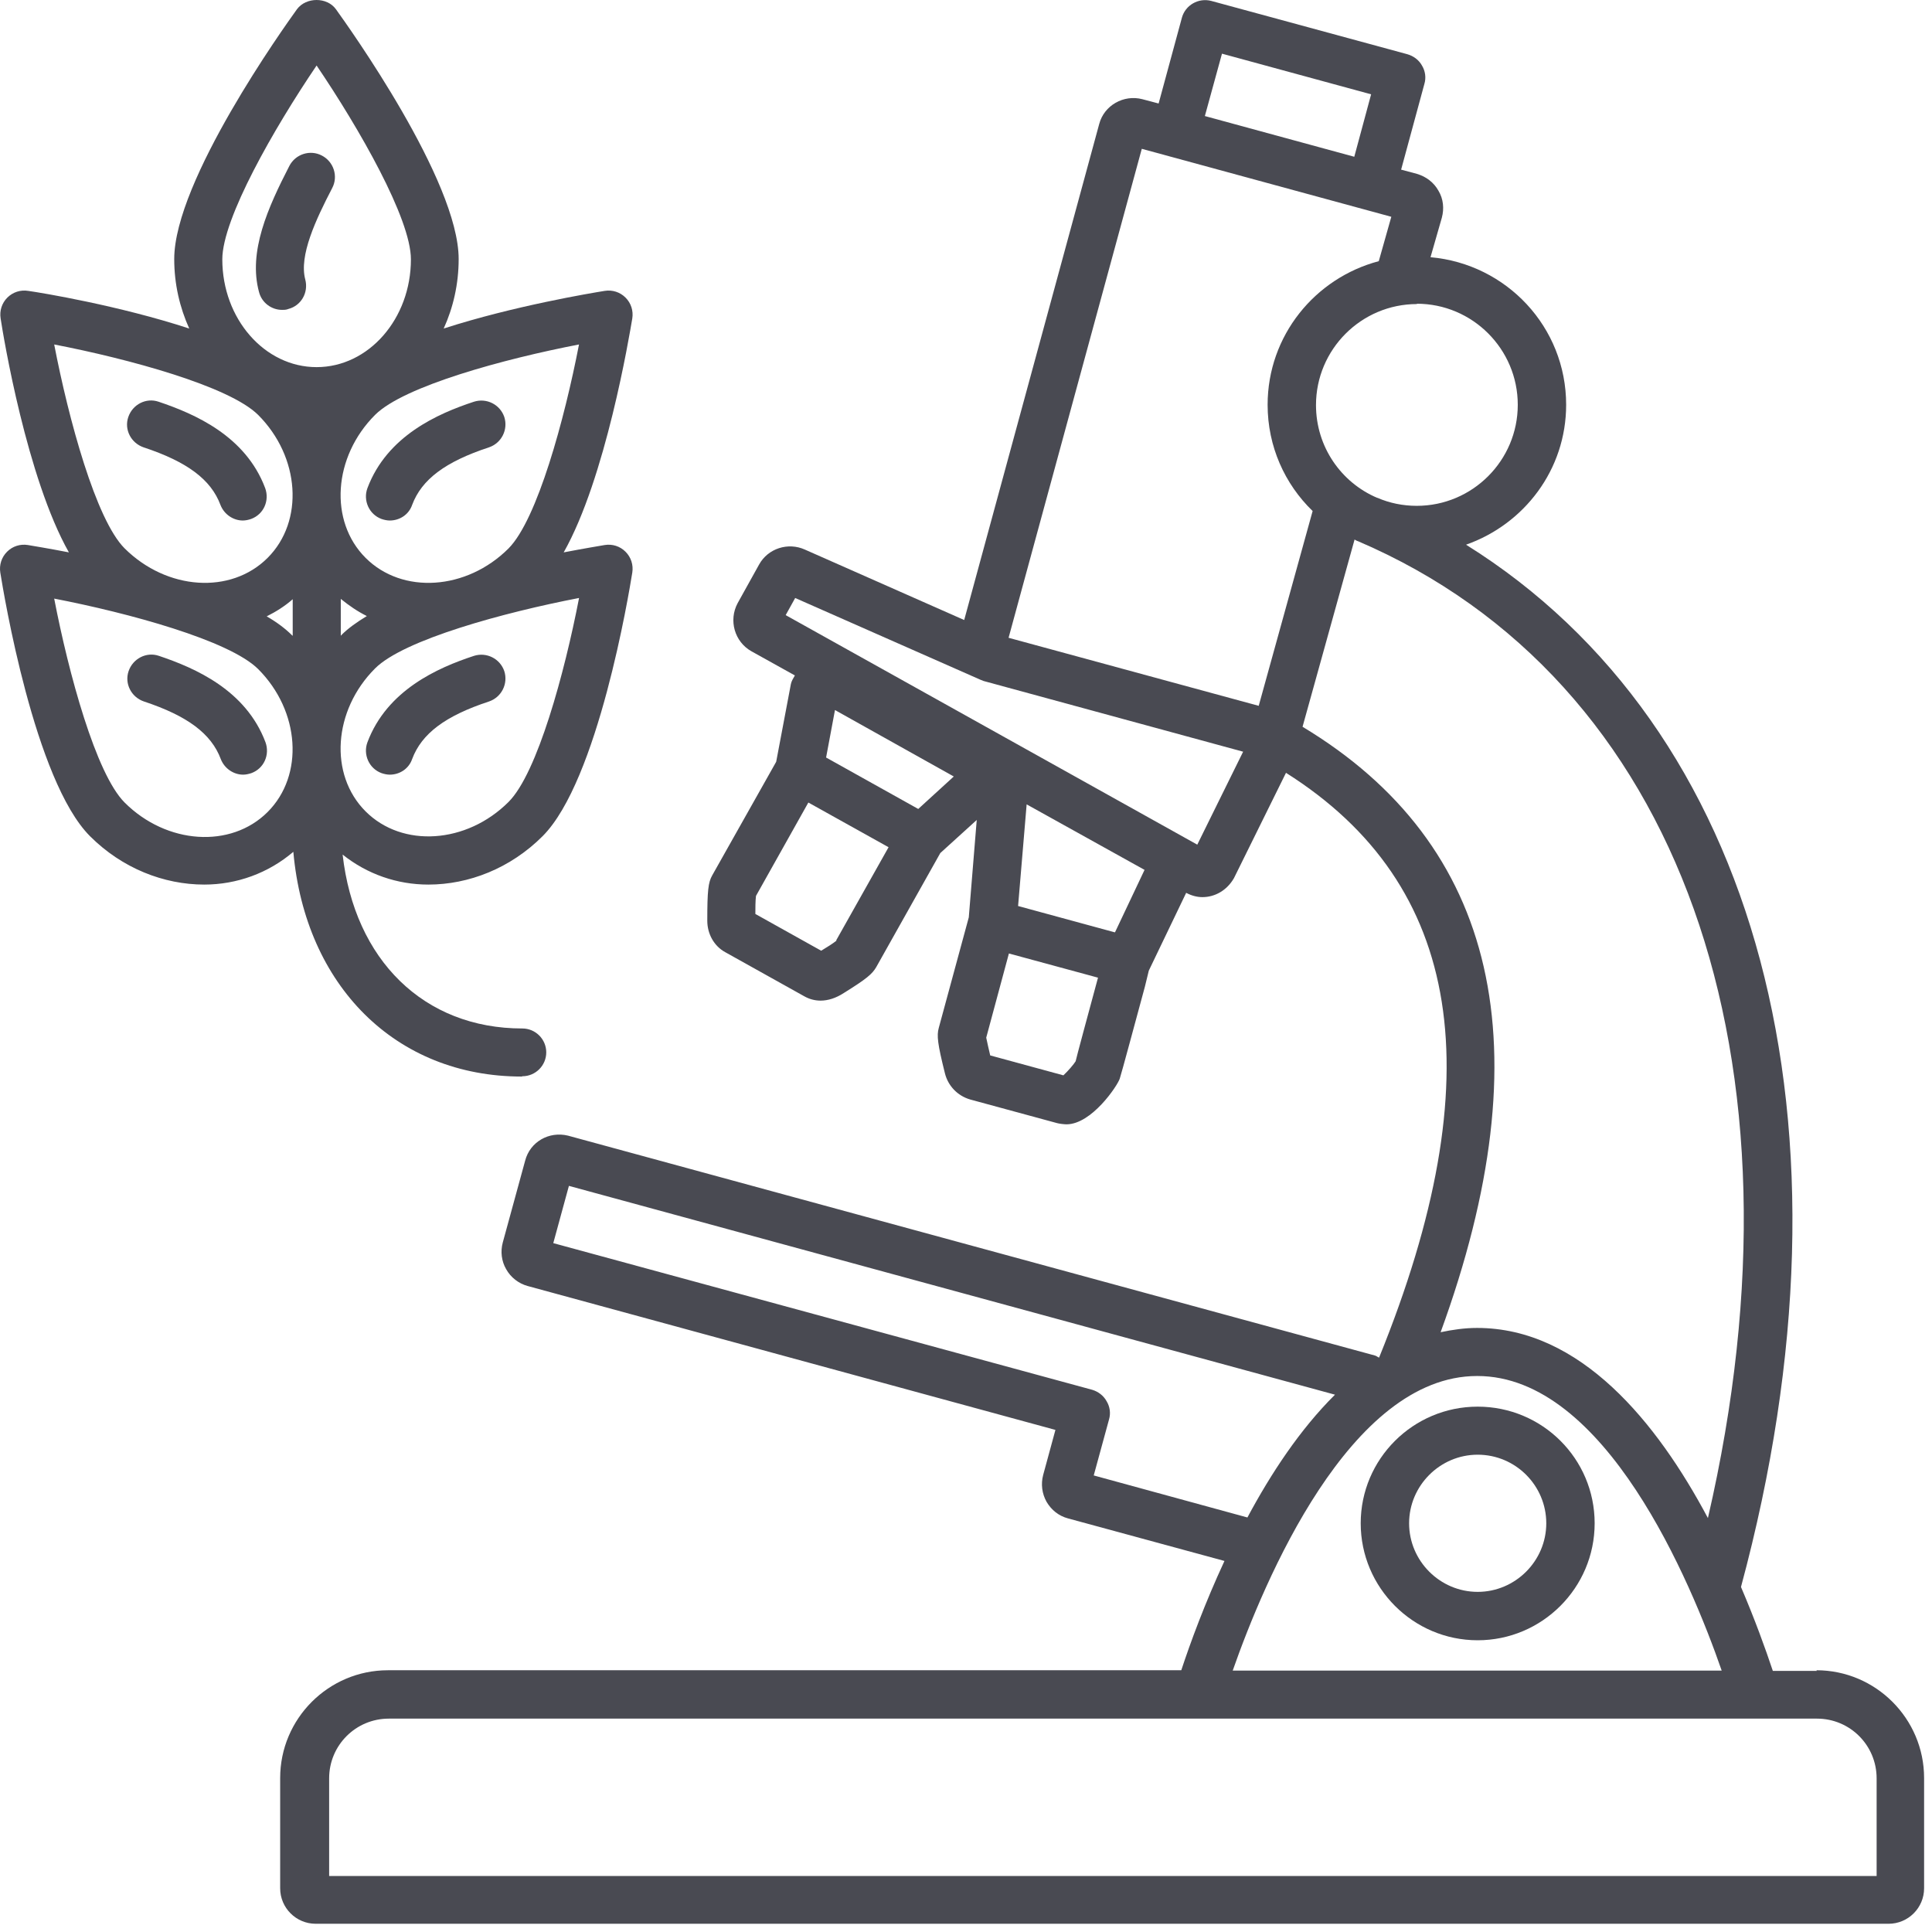 <svg width="77" height="77" viewBox="0 0 77 77" fill="none" xmlns="http://www.w3.org/2000/svg">
<path d="M72.414 66.593H70.656C70.364 65.714 69.936 64.53 69.387 63.249C74.378 44.749 70.083 28.983 58.429 21.709C60.748 20.892 62.419 18.72 62.419 16.133C62.419 13.033 60.04 10.519 57.013 10.251L57.465 8.676C57.562 8.31 57.526 7.932 57.331 7.603C57.148 7.273 56.843 7.041 56.476 6.931L55.842 6.761L56.769 3.344C56.843 3.1 56.806 2.831 56.672 2.611C56.55 2.392 56.342 2.233 56.086 2.16L48.276 0.037C47.763 -0.098 47.239 0.207 47.104 0.708L46.177 4.125L45.53 3.954C44.786 3.759 44.005 4.198 43.809 4.942L38.428 24.711C36.219 23.735 32.241 21.978 32.082 21.905C31.411 21.6 30.606 21.856 30.252 22.503L29.398 24.04C29.032 24.724 29.276 25.578 29.947 25.956L31.68 26.92C31.619 27.03 31.545 27.14 31.521 27.262L30.935 30.361L28.385 34.889C28.226 35.169 28.189 35.499 28.189 36.695C28.189 37.22 28.458 37.708 28.909 37.952L32.058 39.709C32.253 39.819 32.473 39.88 32.705 39.88C32.998 39.88 33.315 39.782 33.632 39.575C34.535 39.014 34.767 38.818 34.926 38.538L37.476 33.998L38.928 32.68L38.611 36.561L37.415 40.966C37.33 41.271 37.366 41.601 37.659 42.772C37.781 43.272 38.159 43.675 38.672 43.822L42.126 44.761C42.211 44.786 42.418 44.81 42.504 44.81C43.504 44.81 44.529 43.285 44.627 42.992C44.688 42.821 45.286 40.588 45.628 39.331L45.786 38.684L47.275 35.584C47.483 35.694 47.702 35.755 47.922 35.755C48.422 35.755 48.898 35.487 49.179 34.999L51.253 30.801C58.307 35.255 59.515 42.906 54.963 54.109C54.902 54.084 54.853 54.036 54.792 54.023L22.637 45.261C21.88 45.078 21.124 45.506 20.929 46.262L20.038 49.52C19.94 49.886 19.989 50.265 20.172 50.582C20.355 50.912 20.672 51.156 21.026 51.253L42.064 56.989L41.576 58.783C41.479 59.149 41.528 59.527 41.711 59.856C41.906 60.186 42.199 60.418 42.565 60.516L48.801 62.212C48.02 63.896 47.446 65.458 47.08 66.568H15.461C13.094 66.568 11.166 68.496 11.166 70.864V75.257C11.166 76.038 11.801 76.672 12.582 76.672H75.269C76.05 76.672 76.685 76.038 76.685 75.257V70.864C76.685 68.496 74.757 66.568 72.389 66.568L72.414 66.593ZM56.464 12.105C58.685 12.105 60.491 13.912 60.491 16.133C60.491 18.354 58.685 20.16 56.464 20.16C55.915 20.16 55.378 20.05 54.902 19.842C54.902 19.842 54.902 19.842 54.89 19.842C53.45 19.232 52.449 17.804 52.449 16.145C52.449 13.924 54.255 12.118 56.476 12.118L56.464 12.105ZM48.691 2.136L54.646 3.759L53.975 6.248L48.02 4.625L48.703 2.136H48.691ZM33.339 37.488C33.205 37.598 32.973 37.744 32.729 37.891L30.105 36.426C30.105 36.207 30.105 35.902 30.13 35.706L32.217 31.985L35.414 33.766L33.327 37.476L33.339 37.488ZM36.597 32.241L32.924 30.191L33.278 28.299L38.013 30.947L36.597 32.241ZM42.87 42.296C42.797 42.418 42.565 42.687 42.382 42.858L39.465 42.064C39.416 41.845 39.343 41.552 39.306 41.356L40.21 38.001L43.761 38.965C43.431 40.185 42.882 42.211 42.87 42.296ZM44.432 37.159L40.576 36.109L40.917 32.058L45.616 34.669L44.444 37.146L44.432 37.159ZM47.727 33.669L31.313 24.516L31.692 23.833C32.412 24.15 34.267 24.968 39.075 27.091C39.075 27.091 39.16 27.128 39.197 27.14L49.545 29.959L47.715 33.669H47.727ZM50.155 28.128L40.197 25.419L45.506 5.931L55.451 8.64L54.951 10.409C52.413 11.08 50.521 13.375 50.521 16.133C50.521 17.792 51.205 19.293 52.315 20.367L50.167 28.128H50.155ZM51.912 28.97L53.987 21.502C53.987 21.502 54.06 21.551 54.097 21.563C54.097 21.563 54.097 21.563 54.109 21.563C66.983 27.067 72.304 42.186 68.069 60.503C66.044 56.696 62.993 52.925 58.868 52.925C58.368 52.925 57.88 52.998 57.416 53.096C61.553 41.759 59.698 33.644 51.9 28.958L51.912 28.97ZM58.88 54.841C63.969 54.841 67.386 63.029 68.618 66.581H49.13C50.375 63.029 53.792 54.841 58.868 54.841H58.88ZM43.59 58.807L44.2 56.574C44.273 56.33 44.237 56.061 44.102 55.842C43.98 55.622 43.773 55.463 43.529 55.39L22.051 49.545L22.674 47.263L53.206 55.585C51.815 56.964 50.656 58.722 49.716 60.479L43.602 58.807H43.59ZM74.793 74.769H13.118V70.876C13.118 69.558 14.18 68.496 15.498 68.496H72.414C73.732 68.496 74.793 69.558 74.793 70.876V74.769Z" fill="#494A52"/>
<path d="M58.893 65.373C61.456 65.373 63.555 63.286 63.555 60.711C63.555 58.136 61.468 56.062 58.893 56.062C56.318 56.062 54.231 58.148 54.231 60.711C54.231 63.274 56.318 65.373 58.893 65.373ZM58.893 57.977C60.406 57.977 61.627 59.21 61.627 60.711C61.627 62.212 60.394 63.444 58.893 63.444C57.392 63.444 56.16 62.212 56.16 60.711C56.16 59.21 57.392 57.977 58.893 57.977Z" fill="#494A52"/>
<path d="M20.819 42.894C21.343 42.894 21.771 42.467 21.771 41.942C21.771 41.418 21.343 40.99 20.819 40.99C16.889 40.99 14.131 38.257 13.655 34.059C14.632 34.84 15.828 35.255 17.072 35.255C18.683 35.255 20.343 34.608 21.624 33.327C23.833 31.118 25.065 23.662 25.2 22.82C25.248 22.515 25.151 22.21 24.931 21.99C24.712 21.77 24.407 21.673 24.101 21.722C23.894 21.758 23.296 21.856 22.466 22.015C24.138 19.061 25.078 13.411 25.2 12.691C25.248 12.386 25.151 12.081 24.931 11.861C24.712 11.642 24.407 11.544 24.101 11.593C23.577 11.678 20.477 12.191 17.683 13.094C18.061 12.264 18.28 11.325 18.28 10.324C18.28 7.2 13.887 1.062 13.387 0.366C13.033 -0.122 12.203 -0.122 11.837 0.366C11.337 1.062 6.944 7.2 6.944 10.324C6.944 11.325 7.163 12.252 7.542 13.094C4.747 12.179 1.648 11.666 1.123 11.593C0.818 11.544 0.513 11.642 0.293 11.861C0.073 12.081 -0.024 12.386 0.025 12.691C0.134 13.424 1.074 19.061 2.746 22.015C1.928 21.856 1.318 21.758 1.111 21.722C0.806 21.673 0.5 21.77 0.281 21.99C0.061 22.21 -0.036 22.515 0.012 22.82C0.147 23.662 1.379 31.118 3.588 33.327C4.869 34.608 6.529 35.255 8.14 35.255C9.433 35.255 10.69 34.803 11.691 33.949C12.167 39.282 15.767 42.906 20.794 42.906L20.819 42.894ZM23.076 23.845C22.503 26.81 21.417 30.813 20.27 31.96C18.598 33.632 16.035 33.803 14.571 32.338C13.106 30.874 13.277 28.311 14.949 26.64C16.096 25.492 20.099 24.406 23.076 23.833V23.845ZM13.582 25.334V23.869C13.912 24.138 14.253 24.37 14.62 24.553C14.217 24.797 13.875 25.041 13.607 25.309C13.607 25.309 13.594 25.334 13.582 25.334ZM23.076 13.729C22.503 16.694 21.417 20.697 20.27 21.856C18.598 23.528 16.035 23.699 14.571 22.234C13.106 20.77 13.277 18.207 14.949 16.535C16.096 15.388 20.099 14.302 23.076 13.729ZM12.618 2.611C14.314 5.113 16.377 8.713 16.377 10.336C16.377 12.704 14.693 14.632 12.618 14.632C10.544 14.632 8.86 12.704 8.86 10.336C8.86 8.713 10.922 5.113 12.618 2.611ZM2.16 13.729C5.125 14.302 9.128 15.388 10.287 16.535C11.959 18.207 12.13 20.77 10.666 22.234C9.201 23.699 6.651 23.528 4.967 21.856C3.82 20.709 2.734 16.706 2.16 13.729ZM10.666 32.363C9.201 33.827 6.639 33.656 4.967 31.985C3.82 30.837 2.734 26.835 2.16 23.857C5.125 24.431 9.128 25.517 10.287 26.664C11.959 28.336 12.13 30.898 10.666 32.363ZM11.666 25.346C11.666 25.346 11.654 25.322 11.642 25.322C11.373 25.053 11.032 24.797 10.629 24.565C10.995 24.382 11.349 24.162 11.666 23.882V25.346Z" fill="#494A52"/>
<path d="M11.239 12.35C11.325 12.35 11.41 12.35 11.496 12.313C12.008 12.179 12.301 11.654 12.167 11.142C11.911 10.19 12.582 8.762 13.241 7.493C13.485 7.029 13.302 6.443 12.826 6.199C12.362 5.955 11.777 6.138 11.532 6.614C10.678 8.274 9.885 10.031 10.324 11.642C10.434 12.069 10.825 12.35 11.239 12.35Z" fill="#494A52"/>
<path d="M5.723 17.829C7.456 18.402 8.408 19.11 8.786 20.123C8.932 20.501 9.298 20.745 9.677 20.745C9.787 20.745 9.896 20.721 10.006 20.684C10.507 20.501 10.751 19.952 10.568 19.452C9.787 17.377 7.773 16.499 6.321 16.011C5.82 15.84 5.284 16.12 5.113 16.621C4.942 17.121 5.223 17.658 5.723 17.829Z" fill="#494A52"/>
<path d="M6.333 26.139C5.833 25.968 5.296 26.249 5.125 26.749C4.955 27.25 5.235 27.787 5.736 27.957C7.468 28.531 8.42 29.239 8.799 30.252C8.945 30.63 9.311 30.874 9.689 30.874C9.799 30.874 9.909 30.849 10.019 30.813C10.519 30.63 10.763 30.081 10.58 29.58C9.799 27.506 7.786 26.627 6.333 26.139Z" fill="#494A52"/>
<path d="M15.206 20.684C15.316 20.721 15.426 20.745 15.535 20.745C15.926 20.745 16.292 20.513 16.426 20.123C16.805 19.11 17.744 18.402 19.489 17.829C19.99 17.658 20.258 17.121 20.099 16.62C19.929 16.12 19.392 15.852 18.891 16.01C17.439 16.486 15.426 17.377 14.645 19.452C14.462 19.94 14.706 20.501 15.206 20.684Z" fill="#494A52"/>
<path d="M15.206 30.813C15.316 30.85 15.426 30.874 15.535 30.874C15.926 30.874 16.292 30.642 16.426 30.252C16.805 29.239 17.744 28.531 19.489 27.958C19.99 27.787 20.258 27.25 20.099 26.749C19.929 26.249 19.392 25.981 18.891 26.139C17.439 26.615 15.426 27.506 14.645 29.581C14.462 30.069 14.706 30.63 15.206 30.813Z" fill="#494A52"/>
</svg>
